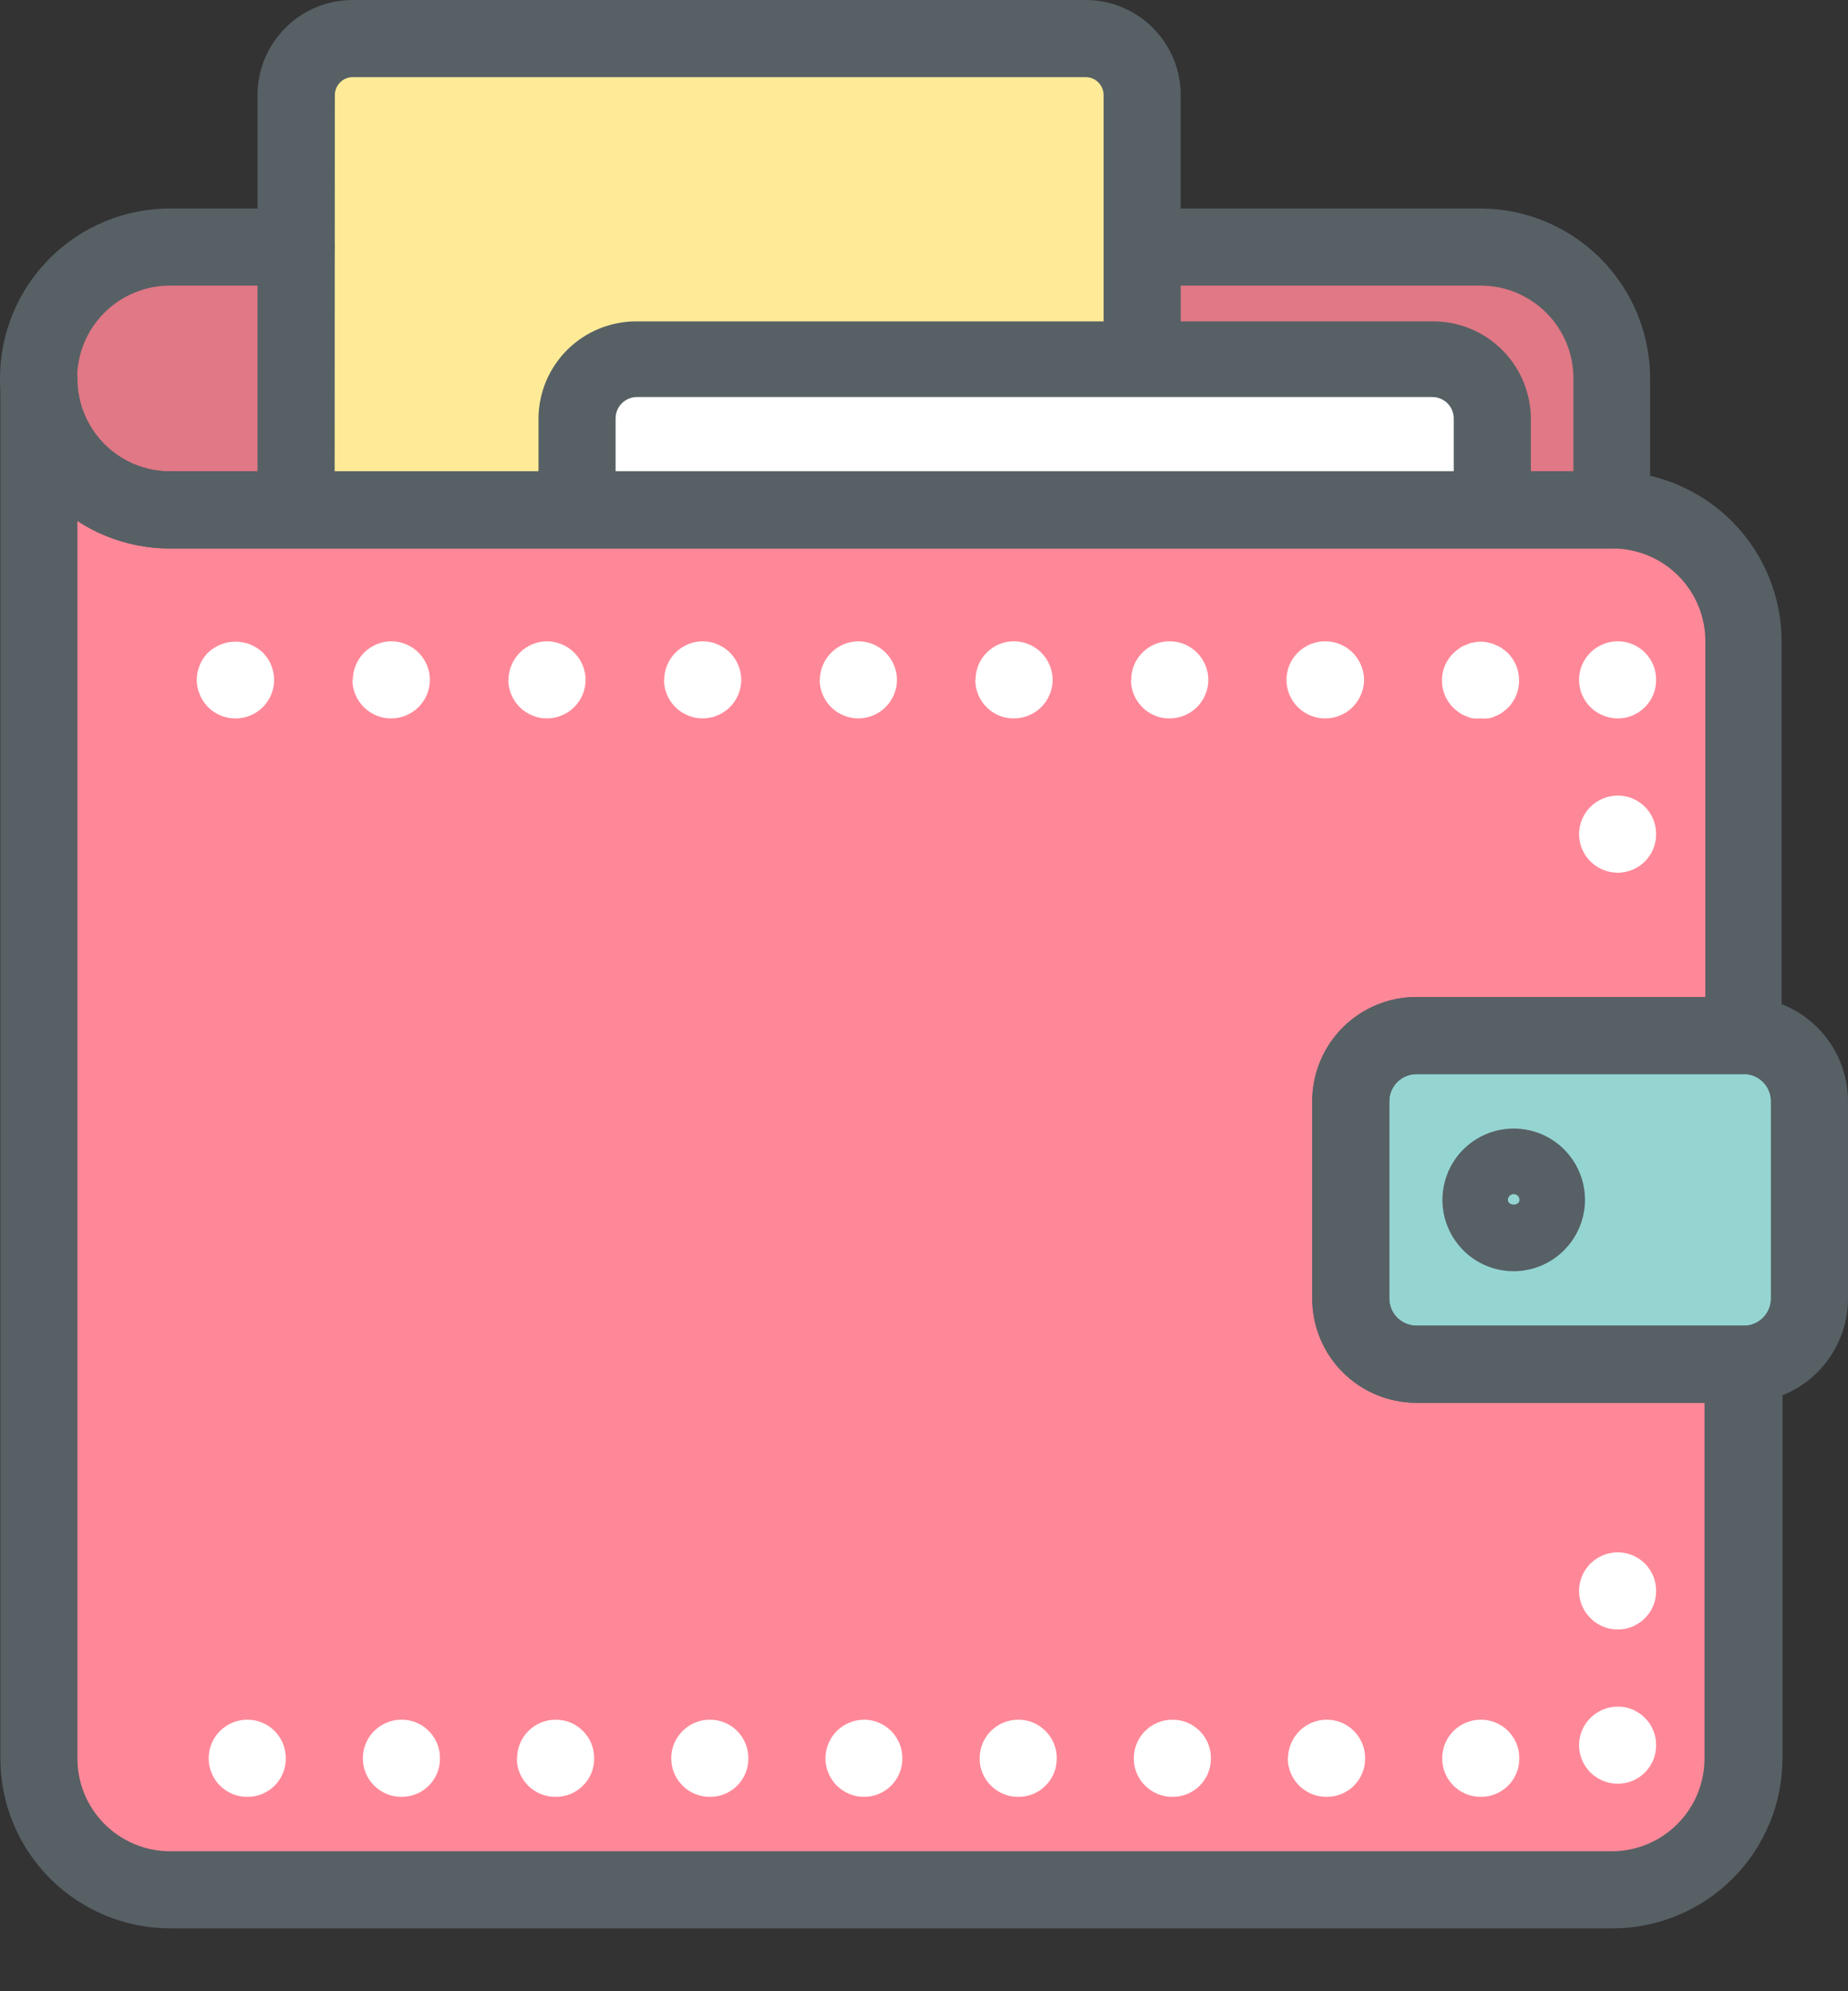 <svg width="26" height="28" viewBox="0 0 26 28" fill="none" xmlns="http://www.w3.org/2000/svg">
<rect x="0" y="0" width="26" height="28" fill="#333333" stroke="none"/>
<path d="M24.524 19.183H19.926C19.804 19.185 19.682 19.162 19.569 19.116C19.455 19.07 19.352 19.003 19.265 18.916C19.178 18.83 19.109 18.728 19.062 18.615C19.015 18.502 18.991 18.381 18.992 18.258V15.486C18.991 15.364 19.015 15.243 19.062 15.13C19.109 15.017 19.178 14.914 19.265 14.828C19.352 14.742 19.455 14.674 19.569 14.628C19.682 14.583 19.804 14.56 19.926 14.561H24.536C24.657 14.561 24.777 14.585 24.889 14.632C25.001 14.678 25.103 14.747 25.189 14.832C25.274 14.918 25.342 15.02 25.388 15.133C25.434 15.245 25.458 15.365 25.458 15.486V18.258C25.458 18.381 25.434 18.502 25.387 18.615C25.34 18.728 25.271 18.83 25.184 18.916C25.098 19.003 24.994 19.07 24.881 19.116C24.767 19.162 24.646 19.185 24.524 19.183Z" fill="#94D5D2"/>
<path d="M19.926 19.183C19.804 19.185 19.682 19.162 19.569 19.116C19.455 19.07 19.352 19.003 19.265 18.916C19.178 18.83 19.109 18.728 19.062 18.615C19.015 18.502 18.991 18.381 18.992 18.258V15.486C18.991 15.364 19.015 15.243 19.062 15.13C19.109 15.017 19.178 14.914 19.265 14.828C19.352 14.742 19.455 14.674 19.569 14.629C19.682 14.583 19.804 14.56 19.926 14.562H24.536V9.018C24.536 8.528 24.342 8.059 23.996 7.713C23.65 7.367 23.181 7.172 22.692 7.171H2.391C1.901 7.17 1.432 6.975 1.087 6.629C0.741 6.282 0.547 5.813 0.547 5.324V24.727C0.547 25.216 0.741 25.686 1.087 26.032C1.432 26.378 1.901 26.573 2.391 26.574H22.68C23.169 26.573 23.638 26.378 23.984 26.032C24.329 25.686 24.524 25.216 24.524 24.727V19.183H19.926Z" fill="#FF8898"/>
<path d="M22.68 7.171H2.391C1.901 7.17 1.432 6.975 1.087 6.629C0.741 6.282 0.547 5.813 0.547 5.324C0.546 5.081 0.594 4.841 0.686 4.617C0.779 4.393 0.914 4.189 1.086 4.017C1.257 3.845 1.46 3.709 1.684 3.616C1.908 3.522 2.148 3.474 2.391 3.474H20.83C21.319 3.475 21.788 3.67 22.134 4.016C22.48 4.362 22.674 4.832 22.674 5.321L22.68 7.171Z" fill="#E07885"/>
<path d="M4.165 0.609H16.075V6.981H4.165V0.609Z" fill="#FFEB97"/>
<path d="M8.468 5.324H20.67V6.984H8.468V5.324Z" fill="white"/>
<path d="M24.524 19.726H19.926C19.537 19.725 19.165 19.57 18.89 19.295C18.616 19.02 18.462 18.647 18.462 18.258V15.486C18.462 15.098 18.616 14.725 18.89 14.45C19.165 14.175 19.537 14.02 19.926 14.019H24.536C24.924 14.02 25.297 14.175 25.571 14.45C25.846 14.725 26 15.098 26 15.486V18.258C26 18.452 25.962 18.643 25.887 18.822C25.813 19 25.704 19.163 25.567 19.299C25.43 19.435 25.267 19.543 25.088 19.616C24.909 19.69 24.717 19.727 24.524 19.726ZM19.926 15.104C19.825 15.105 19.728 15.145 19.657 15.217C19.586 15.289 19.546 15.385 19.546 15.486V18.258C19.546 18.359 19.586 18.456 19.657 18.528C19.728 18.599 19.825 18.64 19.926 18.641H24.536C24.637 18.64 24.733 18.599 24.804 18.528C24.875 18.456 24.915 18.359 24.915 18.258V15.486C24.915 15.385 24.875 15.289 24.804 15.217C24.733 15.145 24.637 15.105 24.536 15.104H19.926Z" fill="#576065"/>
<path d="M22.68 27.116H2.391C1.758 27.115 1.151 26.862 0.704 26.415C0.257 25.967 0.005 25.36 0.005 24.727V5.324C0.005 5.18 0.062 5.042 0.163 4.94C0.265 4.839 0.403 4.782 0.547 4.782C0.691 4.782 0.829 4.839 0.93 4.94C1.032 5.042 1.089 5.18 1.089 5.324C1.089 5.669 1.226 6.001 1.47 6.245C1.714 6.49 2.045 6.628 2.391 6.628H22.68C23.313 6.63 23.919 6.882 24.366 7.33C24.814 7.778 25.065 8.385 25.066 9.018V14.562C25.066 14.705 25.009 14.843 24.907 14.945C24.805 15.047 24.668 15.104 24.524 15.104H19.926C19.825 15.105 19.728 15.145 19.657 15.217C19.586 15.289 19.546 15.386 19.546 15.486V18.258C19.546 18.359 19.586 18.456 19.657 18.528C19.728 18.599 19.825 18.64 19.926 18.641H24.536C24.68 18.641 24.817 18.698 24.919 18.8C25.021 18.901 25.078 19.04 25.078 19.183V24.727C25.078 25.041 25.015 25.353 24.895 25.643C24.774 25.933 24.597 26.197 24.374 26.419C24.151 26.641 23.887 26.817 23.596 26.936C23.306 27.056 22.994 27.117 22.68 27.116ZM1.089 7.324V24.727C1.089 25.073 1.226 25.404 1.47 25.648C1.714 25.893 2.045 26.031 2.391 26.032H22.68C23.025 26.031 23.356 25.893 23.6 25.648C23.844 25.404 23.981 25.073 23.981 24.727V19.726H19.926C19.537 19.725 19.165 19.57 18.89 19.295C18.616 19.02 18.462 18.647 18.462 18.258V15.486C18.462 15.098 18.616 14.725 18.89 14.45C19.165 14.175 19.537 14.02 19.926 14.019H23.993V9.018C23.993 8.672 23.856 8.341 23.612 8.096C23.368 7.852 23.037 7.714 22.692 7.713H2.391C1.928 7.713 1.476 7.578 1.089 7.324Z" fill="#576065"/>
<path d="M22.68 7.713H2.391C1.757 7.713 1.149 7.461 0.7 7.013C0.252 6.564 0 5.956 0 5.322C0 4.688 0.252 4.08 0.7 3.632C1.149 3.183 1.757 2.932 2.391 2.932H4.165C4.309 2.932 4.447 2.989 4.549 3.09C4.651 3.192 4.708 3.33 4.708 3.474C4.708 3.618 4.651 3.756 4.549 3.857C4.447 3.959 4.309 4.016 4.165 4.016H2.391C2.044 4.016 1.712 4.154 1.467 4.399C1.222 4.644 1.085 4.976 1.085 5.322C1.085 5.669 1.222 6.001 1.467 6.246C1.712 6.491 2.044 6.628 2.391 6.628H22.137V5.324C22.138 5.152 22.104 4.982 22.039 4.823C21.973 4.664 21.877 4.52 21.755 4.398C21.634 4.277 21.489 4.181 21.331 4.115C21.172 4.049 21.002 4.016 20.83 4.016H16.075C15.932 4.016 15.794 3.959 15.692 3.857C15.59 3.756 15.533 3.618 15.533 3.474C15.533 3.33 15.59 3.192 15.692 3.09C15.794 2.989 15.932 2.932 16.075 2.932H20.83C21.463 2.933 22.069 3.186 22.516 3.633C22.964 4.081 23.215 4.688 23.216 5.321V7.171C23.216 7.314 23.16 7.451 23.059 7.552C22.959 7.654 22.823 7.712 22.68 7.713Z" fill="#576065"/>
<path d="M21.297 17.876C21.098 17.876 20.904 17.817 20.739 17.707C20.574 17.596 20.446 17.44 20.37 17.256C20.294 17.073 20.274 16.871 20.313 16.677C20.352 16.482 20.447 16.303 20.587 16.163C20.728 16.023 20.907 15.927 21.101 15.888C21.296 15.85 21.497 15.87 21.681 15.945C21.864 16.021 22.021 16.15 22.131 16.315C22.241 16.48 22.3 16.674 22.3 16.872C22.299 17.138 22.193 17.393 22.005 17.581C21.817 17.769 21.563 17.875 21.297 17.876ZM21.297 16.791C21.275 16.791 21.255 16.8 21.239 16.815C21.224 16.83 21.215 16.851 21.215 16.872C21.215 16.96 21.378 16.96 21.378 16.872C21.378 16.851 21.37 16.83 21.354 16.815C21.339 16.8 21.318 16.791 21.297 16.791Z" fill="#576065"/>
<path d="M4.708 7.186H3.623V1.338C3.623 0.983 3.764 0.643 4.015 0.392C4.266 0.141 4.606 0 4.961 0L15.28 0C15.634 0.002 15.972 0.143 16.222 0.394C16.472 0.645 16.612 0.984 16.612 1.338V5.474H15.527V1.338C15.527 1.271 15.501 1.207 15.454 1.16C15.407 1.112 15.344 1.085 15.277 1.085H4.961C4.894 1.085 4.831 1.112 4.784 1.16C4.737 1.207 4.711 1.271 4.711 1.338L4.708 7.186Z" fill="#576065"/>
<path d="M20.83 10.102C20.796 10.105 20.761 10.105 20.727 10.102C20.692 10.097 20.657 10.086 20.625 10.069C20.591 10.059 20.56 10.042 20.532 10.021C20.502 10.002 20.475 9.979 20.45 9.955C20.398 9.905 20.357 9.845 20.329 9.779C20.301 9.712 20.287 9.641 20.287 9.569C20.287 9.497 20.301 9.426 20.329 9.36C20.357 9.293 20.398 9.233 20.45 9.183C20.475 9.159 20.502 9.137 20.532 9.117C20.56 9.096 20.591 9.079 20.625 9.069C20.657 9.052 20.692 9.041 20.727 9.036C20.797 9.019 20.869 9.019 20.938 9.036C20.974 9.042 21.008 9.053 21.041 9.069C21.074 9.081 21.105 9.097 21.134 9.117L21.215 9.183C21.316 9.286 21.373 9.425 21.373 9.569C21.373 9.713 21.316 9.852 21.215 9.955L21.134 10.021C21.105 10.041 21.074 10.057 21.041 10.069C21.008 10.085 20.974 10.096 20.938 10.102C20.902 10.105 20.866 10.105 20.83 10.102Z" fill="white"/>
<path d="M18.1 9.56C18.1 9.416 18.157 9.278 18.259 9.177C18.361 9.075 18.499 9.018 18.642 9.018C18.714 9.017 18.785 9.031 18.851 9.058C18.918 9.085 18.978 9.125 19.029 9.175C19.08 9.226 19.12 9.286 19.148 9.352C19.176 9.418 19.19 9.488 19.191 9.56C19.19 9.632 19.176 9.702 19.148 9.768C19.12 9.834 19.08 9.894 19.029 9.945C18.978 9.995 18.918 10.035 18.851 10.062C18.785 10.089 18.714 10.103 18.642 10.102C18.499 10.102 18.361 10.045 18.259 9.943C18.157 9.842 18.1 9.704 18.1 9.56ZM15.916 9.56C15.915 9.489 15.929 9.418 15.956 9.352C15.983 9.286 16.023 9.226 16.074 9.176C16.124 9.125 16.184 9.085 16.25 9.058C16.316 9.031 16.387 9.017 16.458 9.018C16.602 9.018 16.739 9.076 16.841 9.177C16.942 9.279 17 9.416 17 9.56C17 9.704 16.942 9.841 16.841 9.943C16.739 10.044 16.602 10.101 16.458 10.102C16.387 10.103 16.316 10.09 16.249 10.063C16.183 10.036 16.122 9.996 16.072 9.945C16.021 9.895 15.981 9.835 15.954 9.769C15.926 9.703 15.912 9.632 15.913 9.56H15.916ZM13.725 9.56C13.725 9.489 13.739 9.418 13.766 9.352C13.793 9.286 13.833 9.226 13.883 9.176C13.934 9.125 13.994 9.085 14.06 9.058C14.126 9.031 14.196 9.017 14.268 9.018C14.411 9.018 14.549 9.076 14.65 9.177C14.752 9.279 14.809 9.416 14.81 9.56C14.809 9.704 14.752 9.841 14.65 9.943C14.549 10.044 14.411 10.101 14.268 10.102C14.196 10.103 14.125 10.09 14.059 10.063C13.992 10.036 13.932 9.996 13.881 9.945C13.831 9.895 13.79 9.835 13.763 9.769C13.736 9.703 13.722 9.632 13.722 9.56H13.725ZM11.535 9.56C11.536 9.416 11.593 9.279 11.695 9.177C11.796 9.076 11.934 9.018 12.077 9.018C12.221 9.018 12.358 9.076 12.46 9.177C12.561 9.279 12.619 9.416 12.62 9.56C12.619 9.704 12.561 9.841 12.46 9.943C12.358 10.044 12.221 10.101 12.077 10.102C11.933 10.102 11.795 10.045 11.693 9.944C11.591 9.842 11.533 9.704 11.532 9.56H11.535ZM9.345 9.56C9.345 9.416 9.403 9.279 9.504 9.177C9.606 9.076 9.743 9.018 9.887 9.018C10.03 9.018 10.168 9.076 10.27 9.177C10.371 9.279 10.428 9.416 10.429 9.56C10.428 9.704 10.371 9.841 10.27 9.943C10.168 10.044 10.03 10.101 9.887 10.102C9.743 10.102 9.605 10.045 9.502 9.944C9.4 9.842 9.342 9.704 9.342 9.56H9.345ZM7.154 9.56C7.155 9.416 7.212 9.279 7.314 9.177C7.415 9.076 7.553 9.018 7.696 9.018C7.84 9.018 7.978 9.076 8.079 9.177C8.181 9.279 8.238 9.416 8.239 9.56C8.238 9.704 8.181 9.841 8.079 9.943C7.978 10.044 7.84 10.101 7.696 10.102C7.552 10.102 7.414 10.045 7.312 9.944C7.21 9.842 7.152 9.704 7.151 9.56H7.154ZM4.964 9.56C4.965 9.416 5.022 9.279 5.123 9.177C5.225 9.076 5.363 9.018 5.506 9.018C5.65 9.018 5.787 9.076 5.889 9.177C5.99 9.279 6.048 9.416 6.048 9.56C6.048 9.704 5.99 9.841 5.889 9.943C5.787 10.044 5.65 10.101 5.506 10.102C5.434 10.103 5.363 10.089 5.297 10.062C5.231 10.035 5.171 9.995 5.12 9.945C5.069 9.894 5.028 9.834 5 9.768C4.973 9.702 4.958 9.632 4.958 9.56H4.964Z" fill="white"/>
<path d="M3.316 10.102C3.208 10.103 3.102 10.072 3.012 10.012C2.922 9.953 2.852 9.868 2.811 9.768C2.769 9.668 2.758 9.559 2.78 9.453C2.801 9.347 2.853 9.25 2.93 9.174C3.034 9.077 3.171 9.023 3.313 9.023C3.455 9.023 3.592 9.077 3.695 9.174C3.772 9.25 3.824 9.346 3.845 9.452C3.867 9.557 3.857 9.666 3.816 9.765C3.775 9.865 3.706 9.95 3.617 10.01C3.528 10.07 3.423 10.102 3.316 10.102Z" fill="white"/>
<path d="M20.291 24.724C20.291 24.58 20.348 24.442 20.449 24.341C20.551 24.239 20.689 24.182 20.833 24.182C20.904 24.181 20.975 24.195 21.041 24.222C21.107 24.249 21.167 24.289 21.217 24.34C21.268 24.39 21.308 24.45 21.335 24.516C21.362 24.582 21.376 24.653 21.375 24.724C21.376 24.796 21.363 24.866 21.335 24.933C21.309 24.999 21.269 25.059 21.218 25.109C21.168 25.16 21.108 25.2 21.041 25.227C20.975 25.254 20.904 25.267 20.833 25.266C20.762 25.267 20.691 25.253 20.625 25.226C20.559 25.199 20.499 25.159 20.448 25.108C20.398 25.058 20.358 24.998 20.331 24.932C20.304 24.866 20.29 24.795 20.291 24.724ZM18.121 24.724C18.122 24.652 18.136 24.582 18.164 24.516C18.192 24.45 18.232 24.39 18.283 24.339C18.334 24.289 18.394 24.249 18.461 24.222C18.527 24.195 18.598 24.181 18.67 24.182C18.74 24.182 18.81 24.197 18.876 24.224C18.941 24.251 19 24.291 19.05 24.342C19.1 24.392 19.139 24.452 19.166 24.517C19.193 24.583 19.206 24.653 19.206 24.724C19.207 24.795 19.193 24.865 19.167 24.931C19.14 24.997 19.101 25.057 19.051 25.107C19.001 25.158 18.942 25.198 18.876 25.225C18.811 25.252 18.741 25.266 18.67 25.266C18.598 25.268 18.526 25.255 18.459 25.228C18.392 25.201 18.332 25.161 18.28 25.111C18.229 25.06 18.188 25 18.16 24.934C18.133 24.867 18.118 24.796 18.118 24.724H18.121ZM15.952 24.724C15.952 24.58 16.009 24.442 16.111 24.341C16.212 24.239 16.35 24.182 16.494 24.182C16.566 24.181 16.636 24.195 16.702 24.222C16.768 24.249 16.828 24.289 16.879 24.34C16.929 24.39 16.969 24.45 16.996 24.516C17.023 24.582 17.037 24.653 17.037 24.724C17.037 24.796 17.024 24.866 16.997 24.933C16.97 24.999 16.93 25.059 16.88 25.109C16.829 25.16 16.769 25.2 16.703 25.227C16.637 25.254 16.566 25.267 16.494 25.266C16.423 25.267 16.352 25.253 16.286 25.226C16.22 25.199 16.16 25.159 16.11 25.108C16.059 25.058 16.02 24.998 15.992 24.932C15.965 24.866 15.951 24.795 15.952 24.724ZM13.783 24.724C13.783 24.58 13.84 24.442 13.941 24.341C14.043 24.239 14.181 24.182 14.325 24.182C14.396 24.181 14.467 24.195 14.533 24.222C14.599 24.249 14.659 24.289 14.709 24.34C14.76 24.39 14.8 24.45 14.827 24.516C14.854 24.582 14.868 24.653 14.867 24.724C14.868 24.796 14.855 24.866 14.828 24.933C14.801 24.999 14.761 25.059 14.71 25.109C14.66 25.16 14.6 25.2 14.533 25.227C14.467 25.254 14.396 25.267 14.325 25.266C14.254 25.267 14.183 25.253 14.117 25.226C14.051 25.199 13.991 25.159 13.941 25.108C13.89 25.058 13.85 24.998 13.823 24.932C13.796 24.866 13.782 24.795 13.783 24.724ZM11.613 24.724C11.614 24.652 11.628 24.582 11.656 24.516C11.684 24.45 11.724 24.39 11.775 24.339C11.826 24.289 11.886 24.249 11.953 24.222C12.019 24.195 12.09 24.181 12.162 24.182C12.304 24.183 12.44 24.241 12.54 24.343C12.64 24.445 12.696 24.582 12.695 24.724C12.696 24.795 12.682 24.865 12.656 24.931C12.629 24.997 12.59 25.057 12.54 25.107C12.49 25.158 12.431 25.198 12.365 25.225C12.3 25.252 12.23 25.266 12.159 25.266C12.087 25.267 12.016 25.253 11.95 25.226C11.884 25.199 11.824 25.159 11.773 25.109C11.723 25.058 11.682 24.998 11.655 24.932C11.627 24.866 11.613 24.796 11.613 24.724ZM9.444 24.724C9.444 24.58 9.501 24.442 9.603 24.341C9.705 24.239 9.842 24.182 9.986 24.182C10.058 24.181 10.128 24.195 10.194 24.222C10.26 24.249 10.32 24.289 10.371 24.34C10.421 24.39 10.461 24.45 10.488 24.516C10.515 24.582 10.529 24.653 10.529 24.724C10.53 24.796 10.516 24.866 10.489 24.933C10.462 24.999 10.422 25.059 10.372 25.109C10.321 25.16 10.261 25.2 10.195 25.227C10.129 25.254 10.058 25.267 9.986 25.266C9.915 25.267 9.844 25.253 9.778 25.226C9.712 25.199 9.652 25.159 9.602 25.108C9.552 25.058 9.512 24.998 9.484 24.932C9.457 24.866 9.444 24.795 9.444 24.724ZM7.275 24.724C7.275 24.58 7.332 24.442 7.434 24.341C7.535 24.239 7.673 24.182 7.817 24.182C7.888 24.181 7.959 24.195 8.025 24.222C8.091 24.249 8.151 24.289 8.201 24.34C8.252 24.39 8.292 24.45 8.319 24.516C8.346 24.582 8.36 24.653 8.359 24.724C8.36 24.796 8.347 24.866 8.32 24.933C8.293 24.999 8.253 25.059 8.202 25.109C8.152 25.16 8.092 25.2 8.026 25.227C7.959 25.254 7.888 25.267 7.817 25.266C7.745 25.267 7.674 25.254 7.608 25.227C7.542 25.2 7.481 25.16 7.431 25.11C7.38 25.059 7.34 24.999 7.312 24.933C7.285 24.867 7.271 24.796 7.272 24.724H7.275ZM5.105 24.724C5.105 24.58 5.163 24.442 5.264 24.341C5.366 24.239 5.504 24.182 5.648 24.182C5.719 24.181 5.79 24.195 5.856 24.222C5.922 24.249 5.982 24.289 6.032 24.34C6.083 24.39 6.122 24.45 6.15 24.516C6.177 24.582 6.19 24.653 6.19 24.724C6.191 24.796 6.177 24.866 6.15 24.933C6.123 24.999 6.084 25.059 6.033 25.109C5.982 25.16 5.922 25.2 5.856 25.227C5.79 25.254 5.719 25.267 5.648 25.266C5.576 25.267 5.506 25.253 5.44 25.226C5.374 25.199 5.314 25.159 5.263 25.108C5.213 25.058 5.173 24.998 5.146 24.932C5.119 24.866 5.105 24.795 5.105 24.724ZM2.936 24.724C2.936 24.58 2.993 24.442 3.095 24.341C3.197 24.239 3.335 24.182 3.478 24.182C3.55 24.181 3.62 24.195 3.686 24.222C3.752 24.249 3.812 24.289 3.863 24.34C3.913 24.39 3.953 24.45 3.98 24.516C4.007 24.582 4.021 24.653 4.021 24.724C4.022 24.796 4.008 24.866 3.981 24.933C3.954 24.999 3.914 25.059 3.864 25.109C3.813 25.16 3.753 25.2 3.687 25.227C3.621 25.254 3.55 25.267 3.478 25.266C3.407 25.267 3.336 25.253 3.27 25.226C3.204 25.199 3.144 25.159 3.094 25.108C3.044 25.058 3.004 24.998 2.977 24.932C2.949 24.866 2.936 24.795 2.936 24.724Z" fill="white"/>
<path d="M22.216 11.729C22.216 11.586 22.274 11.448 22.375 11.347C22.477 11.245 22.614 11.188 22.758 11.187C22.829 11.187 22.9 11.2 22.966 11.227C23.032 11.255 23.092 11.294 23.142 11.345C23.193 11.395 23.233 11.455 23.26 11.521C23.287 11.587 23.301 11.658 23.3 11.729C23.301 11.801 23.287 11.871 23.26 11.937C23.233 12.003 23.193 12.063 23.142 12.114C23.092 12.164 23.032 12.204 22.966 12.231C22.9 12.258 22.829 12.272 22.758 12.272C22.614 12.271 22.477 12.213 22.375 12.112C22.274 12.01 22.216 11.873 22.216 11.729ZM22.216 9.56C22.216 9.416 22.274 9.279 22.375 9.177C22.477 9.076 22.614 9.018 22.758 9.018C22.829 9.017 22.9 9.031 22.966 9.058C23.032 9.085 23.092 9.125 23.142 9.176C23.193 9.226 23.233 9.286 23.26 9.352C23.287 9.418 23.301 9.489 23.3 9.56C23.301 9.631 23.287 9.702 23.26 9.768C23.233 9.834 23.193 9.894 23.142 9.944C23.092 9.995 23.032 10.035 22.966 10.062C22.9 10.089 22.829 10.103 22.758 10.102C22.614 10.101 22.477 10.044 22.375 9.943C22.274 9.841 22.216 9.704 22.216 9.56Z" fill="white"/>
<path d="M22.216 24.54C22.216 24.397 22.274 24.259 22.375 24.158C22.477 24.056 22.614 23.999 22.758 23.998C22.829 23.997 22.9 24.011 22.966 24.038C23.032 24.066 23.092 24.105 23.142 24.156C23.193 24.206 23.233 24.266 23.26 24.332C23.287 24.398 23.301 24.469 23.3 24.54C23.301 24.612 23.287 24.682 23.26 24.748C23.233 24.814 23.193 24.874 23.142 24.925C23.092 24.975 23.032 25.015 22.966 25.042C22.9 25.069 22.829 25.083 22.758 25.082C22.614 25.082 22.477 25.024 22.375 24.923C22.274 24.821 22.216 24.684 22.216 24.54ZM22.216 22.371C22.216 22.227 22.274 22.09 22.375 21.988C22.477 21.887 22.614 21.829 22.758 21.829C22.829 21.828 22.9 21.842 22.966 21.869C23.032 21.896 23.092 21.936 23.142 21.986C23.193 22.037 23.233 22.097 23.26 22.163C23.287 22.229 23.301 22.3 23.3 22.371C23.301 22.442 23.287 22.513 23.26 22.579C23.233 22.645 23.193 22.705 23.142 22.755C23.092 22.806 23.032 22.846 22.966 22.873C22.9 22.9 22.829 22.914 22.758 22.913C22.614 22.913 22.477 22.855 22.375 22.753C22.274 22.652 22.216 22.515 22.216 22.371Z" fill="white"/>
<path d="M21.538 7.333H20.453V5.884C20.453 5.804 20.421 5.728 20.365 5.671C20.308 5.615 20.232 5.583 20.152 5.583H8.962C8.882 5.583 8.805 5.615 8.749 5.671C8.692 5.728 8.661 5.804 8.661 5.884V7.333H7.576V5.884C7.577 5.704 7.614 5.525 7.684 5.358C7.755 5.192 7.857 5.041 7.986 4.914C8.115 4.788 8.267 4.687 8.434 4.62C8.602 4.552 8.781 4.518 8.962 4.519H20.167C20.531 4.52 20.88 4.665 21.137 4.923C21.393 5.18 21.538 5.529 21.538 5.893V7.333Z" fill="#576065"/>
</svg>
